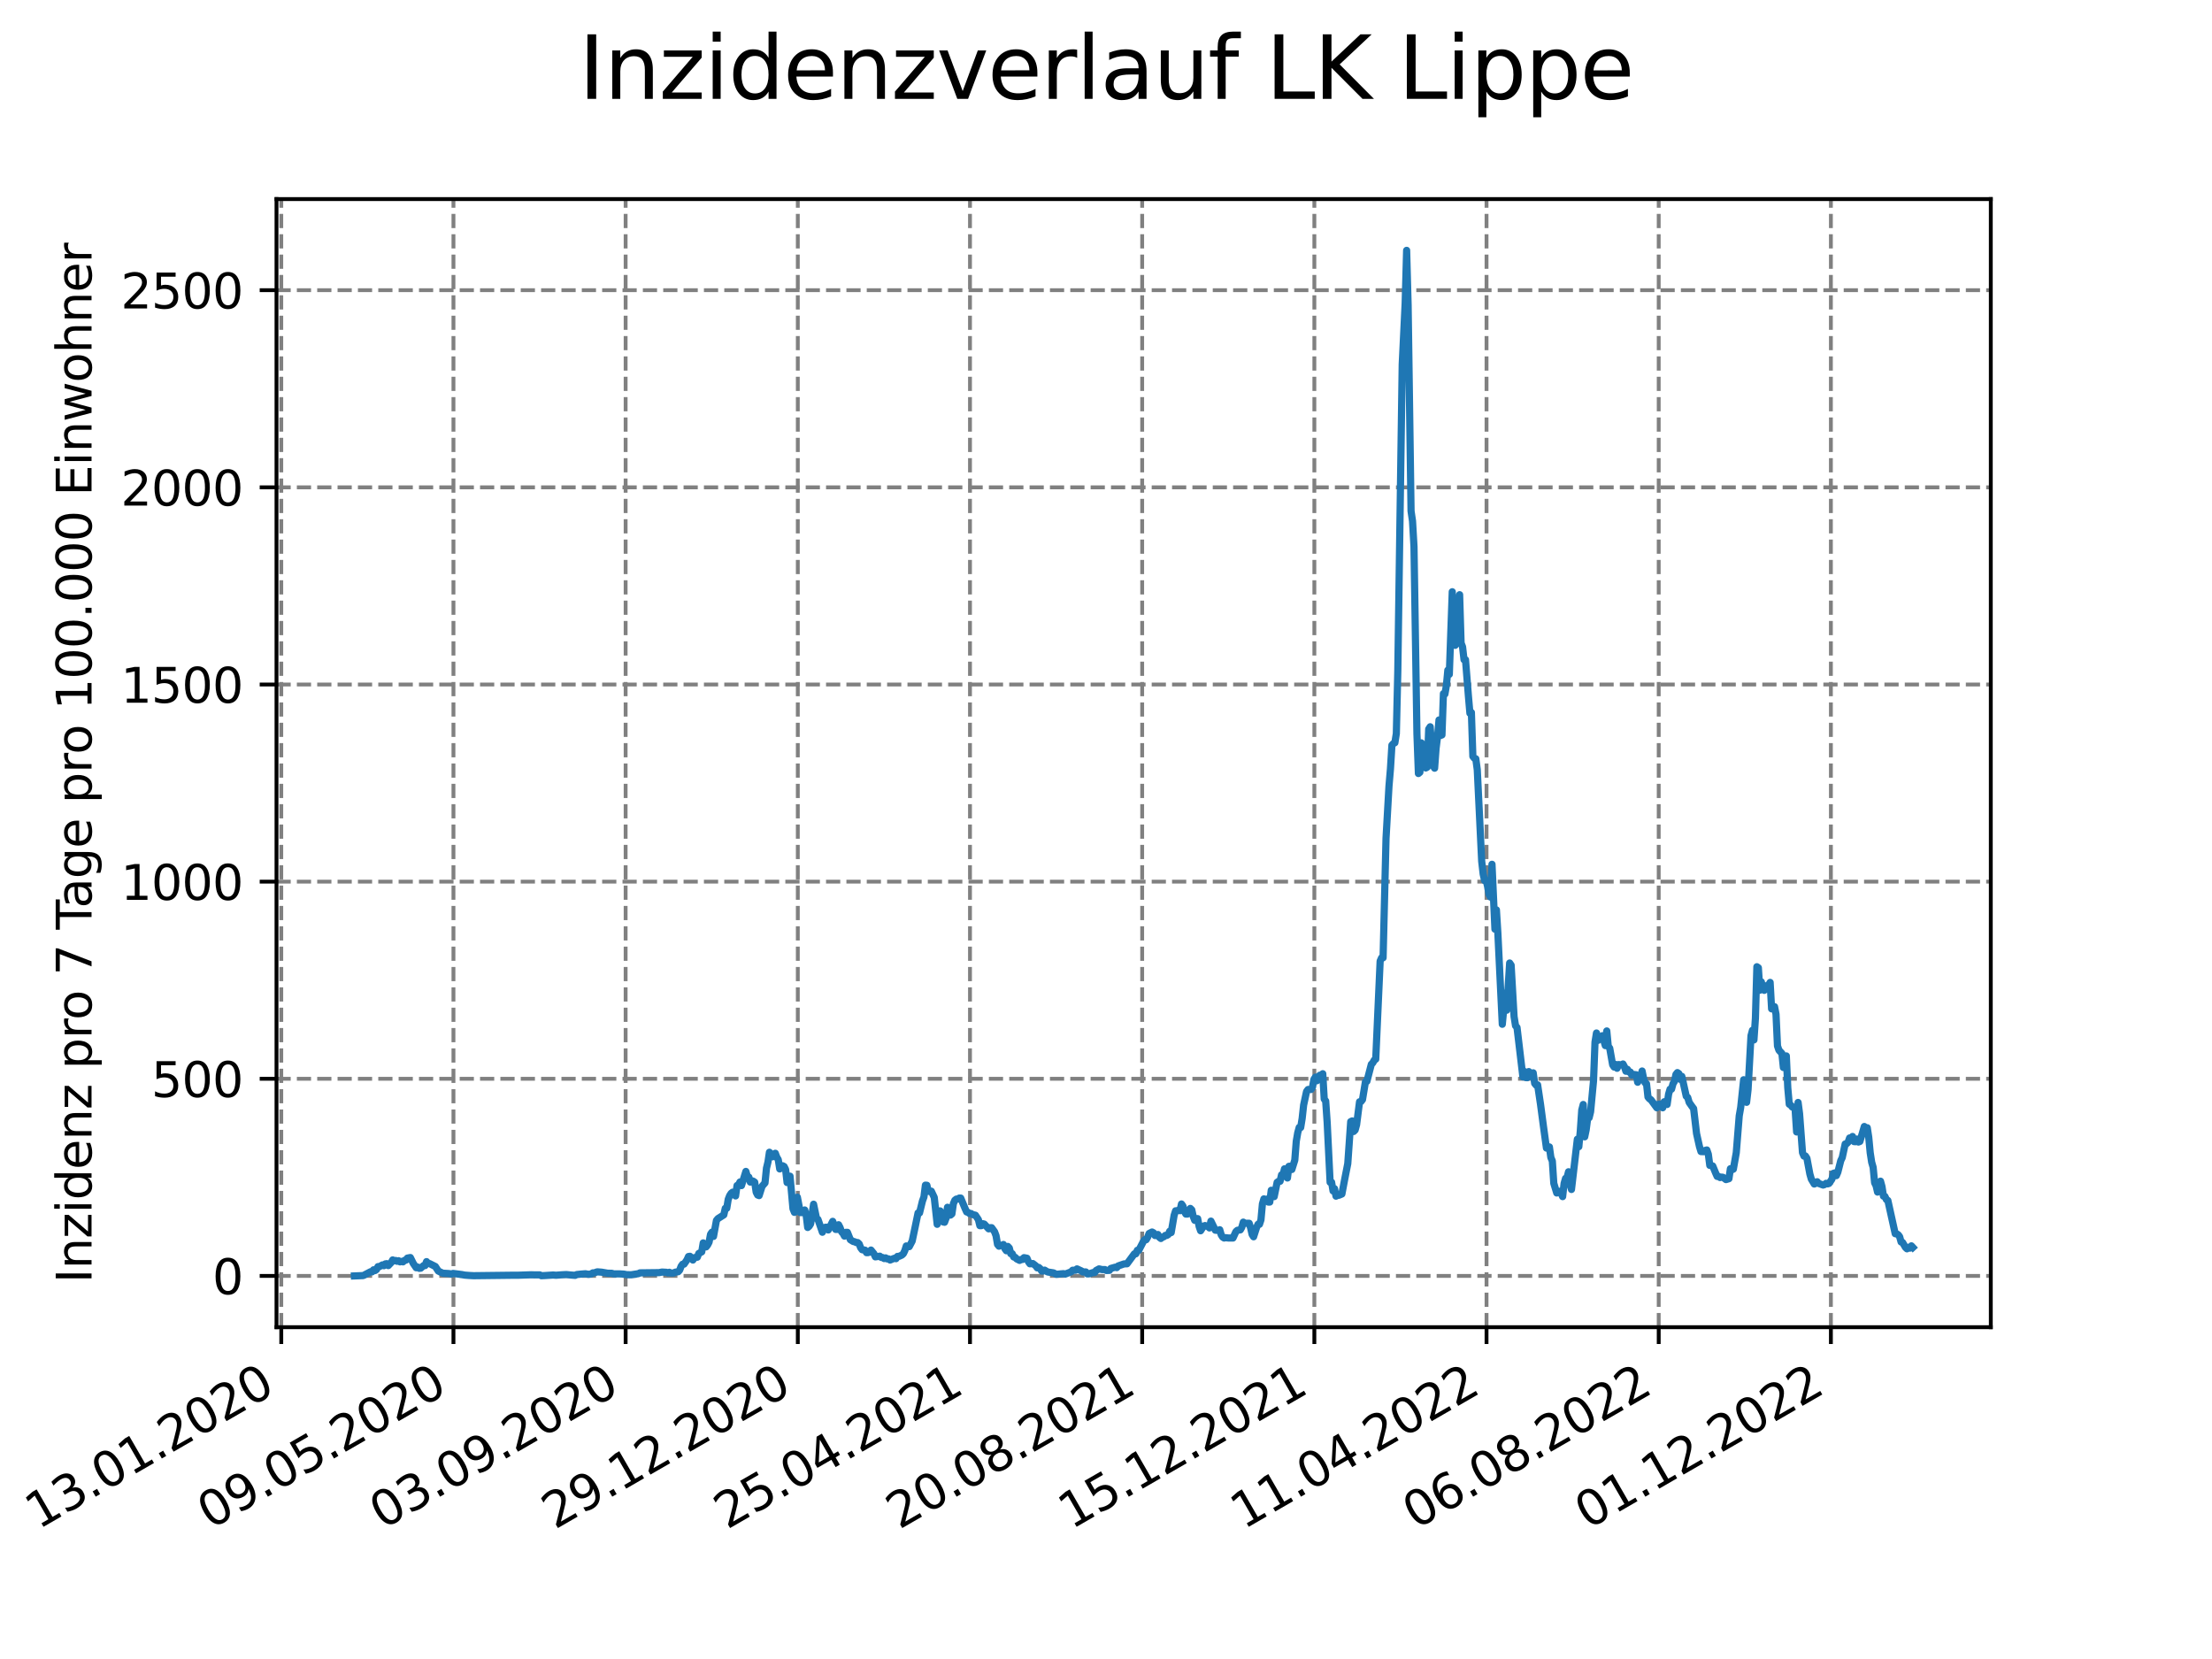 <?xml version="1.0" encoding="utf-8" standalone="no"?>
<!DOCTYPE svg PUBLIC "-//W3C//DTD SVG 1.1//EN"
  "http://www.w3.org/Graphics/SVG/1.1/DTD/svg11.dtd">
<svg xmlns:xlink="http://www.w3.org/1999/xlink" width="460.8pt" height="345.6pt" viewBox="0 0 460.8 345.6" xmlns="http://www.w3.org/2000/svg" version="1.1">
 <defs>
  <style type="text/css">*{stroke-linejoin: round; stroke-linecap: butt}</style>
 </defs>
 <g id="figure_1">
  <g id="patch_1">
   <path d="M 0 345.6 
L 460.8 345.6 
L 460.8 0 
L 0 0 
z
" style="fill: #ffffff"/>
  </g>
  <g id="axes_1">
   <g id="patch_2">
    <path d="M 57.6 276.48 
L 414.72 276.48 
L 414.72 41.472 
L 57.6 41.472 
z
" style="fill: #ffffff"/>
   </g>
   <g id="matplotlib.axis_1">
    <g id="xtick_1">
     <g id="line2d_1">
      <path d="M 58.594 276.48 
L 58.594 41.472 
" clip-path="url(#p1c1eab8ddd)" style="fill: none; stroke-dasharray: 2.96,1.28; stroke-dashoffset: 0; stroke: #808080; stroke-width: 0.8"/>
     </g>
     <g id="line2d_2">
      <defs>
       <path id="m73d71bb27b" d="M 0 0 
L 0 3.5 
" style="stroke: #000000; stroke-width: 0.8"/>
      </defs>
      <g>
       <use xlink:href="#m73d71bb27b" x="58.594" y="276.48" style="stroke: #000000; stroke-width: 0.8"/>
      </g>
     </g>
     <g id="text_1">
      <!-- 13.01.2020 -->
      <g transform="translate(7.969 318.689) rotate(-30) scale(0.1 -0.1)">
       <defs>
        <path id="DejaVuSans-31" d="M 794 531 
L 1825 531 
L 1825 4091 
L 703 3866 
L 703 4441 
L 1819 4666 
L 2450 4666 
L 2450 531 
L 3481 531 
L 3481 0 
L 794 0 
L 794 531 
z
" transform="scale(0.016)"/>
        <path id="DejaVuSans-33" d="M 2597 2516 
Q 3050 2419 3304 2112 
Q 3559 1806 3559 1356 
Q 3559 666 3084 287 
Q 2609 -91 1734 -91 
Q 1441 -91 1130 -33 
Q 819 25 488 141 
L 488 750 
Q 750 597 1062 519 
Q 1375 441 1716 441 
Q 2309 441 2620 675 
Q 2931 909 2931 1356 
Q 2931 1769 2642 2001 
Q 2353 2234 1838 2234 
L 1294 2234 
L 1294 2753 
L 1863 2753 
Q 2328 2753 2575 2939 
Q 2822 3125 2822 3475 
Q 2822 3834 2567 4026 
Q 2313 4219 1838 4219 
Q 1578 4219 1281 4162 
Q 984 4106 628 3988 
L 628 4550 
Q 988 4650 1302 4700 
Q 1616 4750 1894 4750 
Q 2613 4750 3031 4423 
Q 3450 4097 3450 3541 
Q 3450 3153 3228 2886 
Q 3006 2619 2597 2516 
z
" transform="scale(0.016)"/>
        <path id="DejaVuSans-2e" d="M 684 794 
L 1344 794 
L 1344 0 
L 684 0 
L 684 794 
z
" transform="scale(0.016)"/>
        <path id="DejaVuSans-30" d="M 2034 4250 
Q 1547 4250 1301 3770 
Q 1056 3291 1056 2328 
Q 1056 1369 1301 889 
Q 1547 409 2034 409 
Q 2525 409 2770 889 
Q 3016 1369 3016 2328 
Q 3016 3291 2770 3770 
Q 2525 4250 2034 4250 
z
M 2034 4750 
Q 2819 4750 3233 4129 
Q 3647 3509 3647 2328 
Q 3647 1150 3233 529 
Q 2819 -91 2034 -91 
Q 1250 -91 836 529 
Q 422 1150 422 2328 
Q 422 3509 836 4129 
Q 1250 4750 2034 4750 
z
" transform="scale(0.016)"/>
        <path id="DejaVuSans-32" d="M 1228 531 
L 3431 531 
L 3431 0 
L 469 0 
L 469 531 
Q 828 903 1448 1529 
Q 2069 2156 2228 2338 
Q 2531 2678 2651 2914 
Q 2772 3150 2772 3378 
Q 2772 3750 2511 3984 
Q 2250 4219 1831 4219 
Q 1534 4219 1204 4116 
Q 875 4013 500 3803 
L 500 4441 
Q 881 4594 1212 4672 
Q 1544 4750 1819 4750 
Q 2544 4750 2975 4387 
Q 3406 4025 3406 3419 
Q 3406 3131 3298 2873 
Q 3191 2616 2906 2266 
Q 2828 2175 2409 1742 
Q 1991 1309 1228 531 
z
" transform="scale(0.016)"/>
       </defs>
       <use xlink:href="#DejaVuSans-31"/>
       <use xlink:href="#DejaVuSans-33" x="63.623"/>
       <use xlink:href="#DejaVuSans-2e" x="127.246"/>
       <use xlink:href="#DejaVuSans-30" x="159.033"/>
       <use xlink:href="#DejaVuSans-31" x="222.656"/>
       <use xlink:href="#DejaVuSans-2e" x="286.279"/>
       <use xlink:href="#DejaVuSans-32" x="318.066"/>
       <use xlink:href="#DejaVuSans-30" x="381.689"/>
       <use xlink:href="#DejaVuSans-32" x="445.312"/>
       <use xlink:href="#DejaVuSans-30" x="508.936"/>
      </g>
     </g>
    </g>
    <g id="xtick_2">
     <g id="line2d_3">
      <path d="M 94.462 276.48 
L 94.462 41.472 
" clip-path="url(#p1c1eab8ddd)" style="fill: none; stroke-dasharray: 2.96,1.28; stroke-dashoffset: 0; stroke: #808080; stroke-width: 0.8"/>
     </g>
     <g id="line2d_4">
      <g>
       <use xlink:href="#m73d71bb27b" x="94.462" y="276.48" style="stroke: #000000; stroke-width: 0.8"/>
      </g>
     </g>
     <g id="text_2">
      <!-- 09.05.2020 -->
      <g transform="translate(43.837 318.689) rotate(-30) scale(0.1 -0.1)">
       <defs>
        <path id="DejaVuSans-39" d="M 703 97 
L 703 672 
Q 941 559 1184 500 
Q 1428 441 1663 441 
Q 2288 441 2617 861 
Q 2947 1281 2994 2138 
Q 2813 1869 2534 1725 
Q 2256 1581 1919 1581 
Q 1219 1581 811 2004 
Q 403 2428 403 3163 
Q 403 3881 828 4315 
Q 1253 4750 1959 4750 
Q 2769 4750 3195 4129 
Q 3622 3509 3622 2328 
Q 3622 1225 3098 567 
Q 2575 -91 1691 -91 
Q 1453 -91 1209 -44 
Q 966 3 703 97 
z
M 1959 2075 
Q 2384 2075 2632 2365 
Q 2881 2656 2881 3163 
Q 2881 3666 2632 3958 
Q 2384 4250 1959 4250 
Q 1534 4250 1286 3958 
Q 1038 3666 1038 3163 
Q 1038 2656 1286 2365 
Q 1534 2075 1959 2075 
z
" transform="scale(0.016)"/>
        <path id="DejaVuSans-35" d="M 691 4666 
L 3169 4666 
L 3169 4134 
L 1269 4134 
L 1269 2991 
Q 1406 3038 1543 3061 
Q 1681 3084 1819 3084 
Q 2600 3084 3056 2656 
Q 3513 2228 3513 1497 
Q 3513 744 3044 326 
Q 2575 -91 1722 -91 
Q 1428 -91 1123 -41 
Q 819 9 494 109 
L 494 744 
Q 775 591 1075 516 
Q 1375 441 1709 441 
Q 2250 441 2565 725 
Q 2881 1009 2881 1497 
Q 2881 1984 2565 2268 
Q 2250 2553 1709 2553 
Q 1456 2553 1204 2497 
Q 953 2441 691 2322 
L 691 4666 
z
" transform="scale(0.016)"/>
       </defs>
       <use xlink:href="#DejaVuSans-30"/>
       <use xlink:href="#DejaVuSans-39" x="63.623"/>
       <use xlink:href="#DejaVuSans-2e" x="127.246"/>
       <use xlink:href="#DejaVuSans-30" x="159.033"/>
       <use xlink:href="#DejaVuSans-35" x="222.656"/>
       <use xlink:href="#DejaVuSans-2e" x="286.279"/>
       <use xlink:href="#DejaVuSans-32" x="318.066"/>
       <use xlink:href="#DejaVuSans-30" x="381.689"/>
       <use xlink:href="#DejaVuSans-32" x="445.312"/>
       <use xlink:href="#DejaVuSans-30" x="508.936"/>
      </g>
     </g>
    </g>
    <g id="xtick_3">
     <g id="line2d_5">
      <path d="M 130.33 276.48 
L 130.33 41.472 
" clip-path="url(#p1c1eab8ddd)" style="fill: none; stroke-dasharray: 2.96,1.28; stroke-dashoffset: 0; stroke: #808080; stroke-width: 0.8"/>
     </g>
     <g id="line2d_6">
      <g>
       <use xlink:href="#m73d71bb27b" x="130.33" y="276.48" style="stroke: #000000; stroke-width: 0.8"/>
      </g>
     </g>
     <g id="text_3">
      <!-- 03.09.2020 -->
      <g transform="translate(79.705 318.689) rotate(-30) scale(0.1 -0.1)">
       <use xlink:href="#DejaVuSans-30"/>
       <use xlink:href="#DejaVuSans-33" x="63.623"/>
       <use xlink:href="#DejaVuSans-2e" x="127.246"/>
       <use xlink:href="#DejaVuSans-30" x="159.033"/>
       <use xlink:href="#DejaVuSans-39" x="222.656"/>
       <use xlink:href="#DejaVuSans-2e" x="286.279"/>
       <use xlink:href="#DejaVuSans-32" x="318.066"/>
       <use xlink:href="#DejaVuSans-30" x="381.689"/>
       <use xlink:href="#DejaVuSans-32" x="445.312"/>
       <use xlink:href="#DejaVuSans-30" x="508.936"/>
      </g>
     </g>
    </g>
    <g id="xtick_4">
     <g id="line2d_7">
      <path d="M 166.199 276.48 
L 166.199 41.472 
" clip-path="url(#p1c1eab8ddd)" style="fill: none; stroke-dasharray: 2.96,1.28; stroke-dashoffset: 0; stroke: #808080; stroke-width: 0.8"/>
     </g>
     <g id="line2d_8">
      <g>
       <use xlink:href="#m73d71bb27b" x="166.199" y="276.48" style="stroke: #000000; stroke-width: 0.8"/>
      </g>
     </g>
     <g id="text_4">
      <!-- 29.12.2020 -->
      <g transform="translate(115.574 318.689) rotate(-30) scale(0.1 -0.1)">
       <use xlink:href="#DejaVuSans-32"/>
       <use xlink:href="#DejaVuSans-39" x="63.623"/>
       <use xlink:href="#DejaVuSans-2e" x="127.246"/>
       <use xlink:href="#DejaVuSans-31" x="159.033"/>
       <use xlink:href="#DejaVuSans-32" x="222.656"/>
       <use xlink:href="#DejaVuSans-2e" x="286.279"/>
       <use xlink:href="#DejaVuSans-32" x="318.066"/>
       <use xlink:href="#DejaVuSans-30" x="381.689"/>
       <use xlink:href="#DejaVuSans-32" x="445.312"/>
       <use xlink:href="#DejaVuSans-30" x="508.936"/>
      </g>
     </g>
    </g>
    <g id="xtick_5">
     <g id="line2d_9">
      <path d="M 202.067 276.48 
L 202.067 41.472 
" clip-path="url(#p1c1eab8ddd)" style="fill: none; stroke-dasharray: 2.96,1.28; stroke-dashoffset: 0; stroke: #808080; stroke-width: 0.8"/>
     </g>
     <g id="line2d_10">
      <g>
       <use xlink:href="#m73d71bb27b" x="202.067" y="276.48" style="stroke: #000000; stroke-width: 0.8"/>
      </g>
     </g>
     <g id="text_5">
      <!-- 25.04.2021 -->
      <g transform="translate(151.442 318.689) rotate(-30) scale(0.1 -0.1)">
       <defs>
        <path id="DejaVuSans-34" d="M 2419 4116 
L 825 1625 
L 2419 1625 
L 2419 4116 
z
M 2253 4666 
L 3047 4666 
L 3047 1625 
L 3713 1625 
L 3713 1100 
L 3047 1100 
L 3047 0 
L 2419 0 
L 2419 1100 
L 313 1100 
L 313 1709 
L 2253 4666 
z
" transform="scale(0.016)"/>
       </defs>
       <use xlink:href="#DejaVuSans-32"/>
       <use xlink:href="#DejaVuSans-35" x="63.623"/>
       <use xlink:href="#DejaVuSans-2e" x="127.246"/>
       <use xlink:href="#DejaVuSans-30" x="159.033"/>
       <use xlink:href="#DejaVuSans-34" x="222.656"/>
       <use xlink:href="#DejaVuSans-2e" x="286.279"/>
       <use xlink:href="#DejaVuSans-32" x="318.066"/>
       <use xlink:href="#DejaVuSans-30" x="381.689"/>
       <use xlink:href="#DejaVuSans-32" x="445.312"/>
       <use xlink:href="#DejaVuSans-31" x="508.936"/>
      </g>
     </g>
    </g>
    <g id="xtick_6">
     <g id="line2d_11">
      <path d="M 237.936 276.48 
L 237.936 41.472 
" clip-path="url(#p1c1eab8ddd)" style="fill: none; stroke-dasharray: 2.96,1.28; stroke-dashoffset: 0; stroke: #808080; stroke-width: 0.8"/>
     </g>
     <g id="line2d_12">
      <g>
       <use xlink:href="#m73d71bb27b" x="237.936" y="276.48" style="stroke: #000000; stroke-width: 0.8"/>
      </g>
     </g>
     <g id="text_6">
      <!-- 20.08.2021 -->
      <g transform="translate(187.31 318.689) rotate(-30) scale(0.1 -0.1)">
       <defs>
        <path id="DejaVuSans-38" d="M 2034 2216 
Q 1584 2216 1326 1975 
Q 1069 1734 1069 1313 
Q 1069 891 1326 650 
Q 1584 409 2034 409 
Q 2484 409 2743 651 
Q 3003 894 3003 1313 
Q 3003 1734 2745 1975 
Q 2488 2216 2034 2216 
z
M 1403 2484 
Q 997 2584 770 2862 
Q 544 3141 544 3541 
Q 544 4100 942 4425 
Q 1341 4750 2034 4750 
Q 2731 4750 3128 4425 
Q 3525 4100 3525 3541 
Q 3525 3141 3298 2862 
Q 3072 2584 2669 2484 
Q 3125 2378 3379 2068 
Q 3634 1759 3634 1313 
Q 3634 634 3220 271 
Q 2806 -91 2034 -91 
Q 1263 -91 848 271 
Q 434 634 434 1313 
Q 434 1759 690 2068 
Q 947 2378 1403 2484 
z
M 1172 3481 
Q 1172 3119 1398 2916 
Q 1625 2713 2034 2713 
Q 2441 2713 2670 2916 
Q 2900 3119 2900 3481 
Q 2900 3844 2670 4047 
Q 2441 4250 2034 4250 
Q 1625 4250 1398 4047 
Q 1172 3844 1172 3481 
z
" transform="scale(0.016)"/>
       </defs>
       <use xlink:href="#DejaVuSans-32"/>
       <use xlink:href="#DejaVuSans-30" x="63.623"/>
       <use xlink:href="#DejaVuSans-2e" x="127.246"/>
       <use xlink:href="#DejaVuSans-30" x="159.033"/>
       <use xlink:href="#DejaVuSans-38" x="222.656"/>
       <use xlink:href="#DejaVuSans-2e" x="286.279"/>
       <use xlink:href="#DejaVuSans-32" x="318.066"/>
       <use xlink:href="#DejaVuSans-30" x="381.689"/>
       <use xlink:href="#DejaVuSans-32" x="445.312"/>
       <use xlink:href="#DejaVuSans-31" x="508.936"/>
      </g>
     </g>
    </g>
    <g id="xtick_7">
     <g id="line2d_13">
      <path d="M 273.804 276.48 
L 273.804 41.472 
" clip-path="url(#p1c1eab8ddd)" style="fill: none; stroke-dasharray: 2.96,1.28; stroke-dashoffset: 0; stroke: #808080; stroke-width: 0.8"/>
     </g>
     <g id="line2d_14">
      <g>
       <use xlink:href="#m73d71bb27b" x="273.804" y="276.48" style="stroke: #000000; stroke-width: 0.8"/>
      </g>
     </g>
     <g id="text_7">
      <!-- 15.12.2021 -->
      <g transform="translate(223.179 318.689) rotate(-30) scale(0.1 -0.1)">
       <use xlink:href="#DejaVuSans-31"/>
       <use xlink:href="#DejaVuSans-35" x="63.623"/>
       <use xlink:href="#DejaVuSans-2e" x="127.246"/>
       <use xlink:href="#DejaVuSans-31" x="159.033"/>
       <use xlink:href="#DejaVuSans-32" x="222.656"/>
       <use xlink:href="#DejaVuSans-2e" x="286.279"/>
       <use xlink:href="#DejaVuSans-32" x="318.066"/>
       <use xlink:href="#DejaVuSans-30" x="381.689"/>
       <use xlink:href="#DejaVuSans-32" x="445.312"/>
       <use xlink:href="#DejaVuSans-31" x="508.936"/>
      </g>
     </g>
    </g>
    <g id="xtick_8">
     <g id="line2d_15">
      <path d="M 309.672 276.48 
L 309.672 41.472 
" clip-path="url(#p1c1eab8ddd)" style="fill: none; stroke-dasharray: 2.96,1.28; stroke-dashoffset: 0; stroke: #808080; stroke-width: 0.8"/>
     </g>
     <g id="line2d_16">
      <g>
       <use xlink:href="#m73d71bb27b" x="309.672" y="276.48" style="stroke: #000000; stroke-width: 0.8"/>
      </g>
     </g>
     <g id="text_8">
      <!-- 11.04.2022 -->
      <g transform="translate(259.047 318.689) rotate(-30) scale(0.1 -0.1)">
       <use xlink:href="#DejaVuSans-31"/>
       <use xlink:href="#DejaVuSans-31" x="63.623"/>
       <use xlink:href="#DejaVuSans-2e" x="127.246"/>
       <use xlink:href="#DejaVuSans-30" x="159.033"/>
       <use xlink:href="#DejaVuSans-34" x="222.656"/>
       <use xlink:href="#DejaVuSans-2e" x="286.279"/>
       <use xlink:href="#DejaVuSans-32" x="318.066"/>
       <use xlink:href="#DejaVuSans-30" x="381.689"/>
       <use xlink:href="#DejaVuSans-32" x="445.312"/>
       <use xlink:href="#DejaVuSans-32" x="508.936"/>
      </g>
     </g>
    </g>
    <g id="xtick_9">
     <g id="line2d_17">
      <path d="M 345.541 276.48 
L 345.541 41.472 
" clip-path="url(#p1c1eab8ddd)" style="fill: none; stroke-dasharray: 2.96,1.28; stroke-dashoffset: 0; stroke: #808080; stroke-width: 0.8"/>
     </g>
     <g id="line2d_18">
      <g>
       <use xlink:href="#m73d71bb27b" x="345.541" y="276.48" style="stroke: #000000; stroke-width: 0.8"/>
      </g>
     </g>
     <g id="text_9">
      <!-- 06.08.2022 -->
      <g transform="translate(294.915 318.689) rotate(-30) scale(0.1 -0.1)">
       <defs>
        <path id="DejaVuSans-36" d="M 2113 2584 
Q 1688 2584 1439 2293 
Q 1191 2003 1191 1497 
Q 1191 994 1439 701 
Q 1688 409 2113 409 
Q 2538 409 2786 701 
Q 3034 994 3034 1497 
Q 3034 2003 2786 2293 
Q 2538 2584 2113 2584 
z
M 3366 4563 
L 3366 3988 
Q 3128 4100 2886 4159 
Q 2644 4219 2406 4219 
Q 1781 4219 1451 3797 
Q 1122 3375 1075 2522 
Q 1259 2794 1537 2939 
Q 1816 3084 2150 3084 
Q 2853 3084 3261 2657 
Q 3669 2231 3669 1497 
Q 3669 778 3244 343 
Q 2819 -91 2113 -91 
Q 1303 -91 875 529 
Q 447 1150 447 2328 
Q 447 3434 972 4092 
Q 1497 4750 2381 4750 
Q 2619 4750 2861 4703 
Q 3103 4656 3366 4563 
z
" transform="scale(0.016)"/>
       </defs>
       <use xlink:href="#DejaVuSans-30"/>
       <use xlink:href="#DejaVuSans-36" x="63.623"/>
       <use xlink:href="#DejaVuSans-2e" x="127.246"/>
       <use xlink:href="#DejaVuSans-30" x="159.033"/>
       <use xlink:href="#DejaVuSans-38" x="222.656"/>
       <use xlink:href="#DejaVuSans-2e" x="286.279"/>
       <use xlink:href="#DejaVuSans-32" x="318.066"/>
       <use xlink:href="#DejaVuSans-30" x="381.689"/>
       <use xlink:href="#DejaVuSans-32" x="445.312"/>
       <use xlink:href="#DejaVuSans-32" x="508.936"/>
      </g>
     </g>
    </g>
    <g id="xtick_10">
     <g id="line2d_19">
      <path d="M 381.409 276.48 
L 381.409 41.472 
" clip-path="url(#p1c1eab8ddd)" style="fill: none; stroke-dasharray: 2.96,1.28; stroke-dashoffset: 0; stroke: #808080; stroke-width: 0.8"/>
     </g>
     <g id="line2d_20">
      <g>
       <use xlink:href="#m73d71bb27b" x="381.409" y="276.48" style="stroke: #000000; stroke-width: 0.8"/>
      </g>
     </g>
     <g id="text_10">
      <!-- 01.12.2022 -->
      <g transform="translate(330.784 318.689) rotate(-30) scale(0.1 -0.1)">
       <use xlink:href="#DejaVuSans-30"/>
       <use xlink:href="#DejaVuSans-31" x="63.623"/>
       <use xlink:href="#DejaVuSans-2e" x="127.246"/>
       <use xlink:href="#DejaVuSans-31" x="159.033"/>
       <use xlink:href="#DejaVuSans-32" x="222.656"/>
       <use xlink:href="#DejaVuSans-2e" x="286.279"/>
       <use xlink:href="#DejaVuSans-32" x="318.066"/>
       <use xlink:href="#DejaVuSans-30" x="381.689"/>
       <use xlink:href="#DejaVuSans-32" x="445.312"/>
       <use xlink:href="#DejaVuSans-32" x="508.936"/>
      </g>
     </g>
    </g>
   </g>
   <g id="matplotlib.axis_2">
    <g id="ytick_1">
     <g id="line2d_21">
      <path d="M 57.6 265.798 
L 414.72 265.798 
" clip-path="url(#p1c1eab8ddd)" style="fill: none; stroke-dasharray: 2.96,1.28; stroke-dashoffset: 0; stroke: #808080; stroke-width: 0.8"/>
     </g>
     <g id="line2d_22">
      <defs>
       <path id="m83c19fc7cb" d="M 0 0 
L -3.5 0 
" style="stroke: #000000; stroke-width: 0.8"/>
      </defs>
      <g>
       <use xlink:href="#m83c19fc7cb" x="57.6" y="265.798" style="stroke: #000000; stroke-width: 0.8"/>
      </g>
     </g>
     <g id="text_11">
      <!-- 0 -->
      <g transform="translate(44.237 269.597) scale(0.1 -0.1)">
       <use xlink:href="#DejaVuSans-30"/>
      </g>
     </g>
    </g>
    <g id="ytick_2">
     <g id="line2d_23">
      <path d="M 57.6 224.729 
L 414.72 224.729 
" clip-path="url(#p1c1eab8ddd)" style="fill: none; stroke-dasharray: 2.96,1.28; stroke-dashoffset: 0; stroke: #808080; stroke-width: 0.8"/>
     </g>
     <g id="line2d_24">
      <g>
       <use xlink:href="#m83c19fc7cb" x="57.6" y="224.729" style="stroke: #000000; stroke-width: 0.8"/>
      </g>
     </g>
     <g id="text_12">
      <!-- 500 -->
      <g transform="translate(31.512 228.528) scale(0.1 -0.1)">
       <use xlink:href="#DejaVuSans-35"/>
       <use xlink:href="#DejaVuSans-30" x="63.623"/>
       <use xlink:href="#DejaVuSans-30" x="127.246"/>
      </g>
     </g>
    </g>
    <g id="ytick_3">
     <g id="line2d_25">
      <path d="M 57.6 183.66 
L 414.72 183.66 
" clip-path="url(#p1c1eab8ddd)" style="fill: none; stroke-dasharray: 2.96,1.28; stroke-dashoffset: 0; stroke: #808080; stroke-width: 0.8"/>
     </g>
     <g id="line2d_26">
      <g>
       <use xlink:href="#m83c19fc7cb" x="57.6" y="183.66" style="stroke: #000000; stroke-width: 0.8"/>
      </g>
     </g>
     <g id="text_13">
      <!-- 1000 -->
      <g transform="translate(25.15 187.459) scale(0.1 -0.1)">
       <use xlink:href="#DejaVuSans-31"/>
       <use xlink:href="#DejaVuSans-30" x="63.623"/>
       <use xlink:href="#DejaVuSans-30" x="127.246"/>
       <use xlink:href="#DejaVuSans-30" x="190.869"/>
      </g>
     </g>
    </g>
    <g id="ytick_4">
     <g id="line2d_27">
      <path d="M 57.6 142.591 
L 414.72 142.591 
" clip-path="url(#p1c1eab8ddd)" style="fill: none; stroke-dasharray: 2.96,1.28; stroke-dashoffset: 0; stroke: #808080; stroke-width: 0.8"/>
     </g>
     <g id="line2d_28">
      <g>
       <use xlink:href="#m83c19fc7cb" x="57.6" y="142.591" style="stroke: #000000; stroke-width: 0.8"/>
      </g>
     </g>
     <g id="text_14">
      <!-- 1500 -->
      <g transform="translate(25.15 146.391) scale(0.1 -0.1)">
       <use xlink:href="#DejaVuSans-31"/>
       <use xlink:href="#DejaVuSans-35" x="63.623"/>
       <use xlink:href="#DejaVuSans-30" x="127.246"/>
       <use xlink:href="#DejaVuSans-30" x="190.869"/>
      </g>
     </g>
    </g>
    <g id="ytick_5">
     <g id="line2d_29">
      <path d="M 57.6 101.523 
L 414.72 101.523 
" clip-path="url(#p1c1eab8ddd)" style="fill: none; stroke-dasharray: 2.96,1.28; stroke-dashoffset: 0; stroke: #808080; stroke-width: 0.8"/>
     </g>
     <g id="line2d_30">
      <g>
       <use xlink:href="#m83c19fc7cb" x="57.6" y="101.523" style="stroke: #000000; stroke-width: 0.8"/>
      </g>
     </g>
     <g id="text_15">
      <!-- 2000 -->
      <g transform="translate(25.15 105.322) scale(0.1 -0.1)">
       <use xlink:href="#DejaVuSans-32"/>
       <use xlink:href="#DejaVuSans-30" x="63.623"/>
       <use xlink:href="#DejaVuSans-30" x="127.246"/>
       <use xlink:href="#DejaVuSans-30" x="190.869"/>
      </g>
     </g>
    </g>
    <g id="ytick_6">
     <g id="line2d_31">
      <path d="M 57.6 60.454 
L 414.72 60.454 
" clip-path="url(#p1c1eab8ddd)" style="fill: none; stroke-dasharray: 2.96,1.28; stroke-dashoffset: 0; stroke: #808080; stroke-width: 0.8"/>
     </g>
     <g id="line2d_32">
      <g>
       <use xlink:href="#m83c19fc7cb" x="57.6" y="60.454" style="stroke: #000000; stroke-width: 0.8"/>
      </g>
     </g>
     <g id="text_16">
      <!-- 2500 -->
      <g transform="translate(25.15 64.253) scale(0.1 -0.1)">
       <use xlink:href="#DejaVuSans-32"/>
       <use xlink:href="#DejaVuSans-35" x="63.623"/>
       <use xlink:href="#DejaVuSans-30" x="127.246"/>
       <use xlink:href="#DejaVuSans-30" x="190.869"/>
      </g>
     </g>
    </g>
    <g id="text_17">
     <!-- Inzidenz pro 7 Tage pro 100.000 Einwohner -->
     <g transform="translate(19.07 267.301) rotate(-90) scale(0.1 -0.1)">
      <defs>
       <path id="DejaVuSans-49" d="M 628 4666 
L 1259 4666 
L 1259 0 
L 628 0 
L 628 4666 
z
" transform="scale(0.016)"/>
       <path id="DejaVuSans-6e" d="M 3513 2113 
L 3513 0 
L 2938 0 
L 2938 2094 
Q 2938 2591 2744 2837 
Q 2550 3084 2163 3084 
Q 1697 3084 1428 2787 
Q 1159 2491 1159 1978 
L 1159 0 
L 581 0 
L 581 3500 
L 1159 3500 
L 1159 2956 
Q 1366 3272 1645 3428 
Q 1925 3584 2291 3584 
Q 2894 3584 3203 3211 
Q 3513 2838 3513 2113 
z
" transform="scale(0.016)"/>
       <path id="DejaVuSans-7a" d="M 353 3500 
L 3084 3500 
L 3084 2975 
L 922 459 
L 3084 459 
L 3084 0 
L 275 0 
L 275 525 
L 2438 3041 
L 353 3041 
L 353 3500 
z
" transform="scale(0.016)"/>
       <path id="DejaVuSans-69" d="M 603 3500 
L 1178 3500 
L 1178 0 
L 603 0 
L 603 3500 
z
M 603 4863 
L 1178 4863 
L 1178 4134 
L 603 4134 
L 603 4863 
z
" transform="scale(0.016)"/>
       <path id="DejaVuSans-64" d="M 2906 2969 
L 2906 4863 
L 3481 4863 
L 3481 0 
L 2906 0 
L 2906 525 
Q 2725 213 2448 61 
Q 2172 -91 1784 -91 
Q 1150 -91 751 415 
Q 353 922 353 1747 
Q 353 2572 751 3078 
Q 1150 3584 1784 3584 
Q 2172 3584 2448 3432 
Q 2725 3281 2906 2969 
z
M 947 1747 
Q 947 1113 1208 752 
Q 1469 391 1925 391 
Q 2381 391 2643 752 
Q 2906 1113 2906 1747 
Q 2906 2381 2643 2742 
Q 2381 3103 1925 3103 
Q 1469 3103 1208 2742 
Q 947 2381 947 1747 
z
" transform="scale(0.016)"/>
       <path id="DejaVuSans-65" d="M 3597 1894 
L 3597 1613 
L 953 1613 
Q 991 1019 1311 708 
Q 1631 397 2203 397 
Q 2534 397 2845 478 
Q 3156 559 3463 722 
L 3463 178 
Q 3153 47 2828 -22 
Q 2503 -91 2169 -91 
Q 1331 -91 842 396 
Q 353 884 353 1716 
Q 353 2575 817 3079 
Q 1281 3584 2069 3584 
Q 2775 3584 3186 3129 
Q 3597 2675 3597 1894 
z
M 3022 2063 
Q 3016 2534 2758 2815 
Q 2500 3097 2075 3097 
Q 1594 3097 1305 2825 
Q 1016 2553 972 2059 
L 3022 2063 
z
" transform="scale(0.016)"/>
       <path id="DejaVuSans-20" transform="scale(0.016)"/>
       <path id="DejaVuSans-70" d="M 1159 525 
L 1159 -1331 
L 581 -1331 
L 581 3500 
L 1159 3500 
L 1159 2969 
Q 1341 3281 1617 3432 
Q 1894 3584 2278 3584 
Q 2916 3584 3314 3078 
Q 3713 2572 3713 1747 
Q 3713 922 3314 415 
Q 2916 -91 2278 -91 
Q 1894 -91 1617 61 
Q 1341 213 1159 525 
z
M 3116 1747 
Q 3116 2381 2855 2742 
Q 2594 3103 2138 3103 
Q 1681 3103 1420 2742 
Q 1159 2381 1159 1747 
Q 1159 1113 1420 752 
Q 1681 391 2138 391 
Q 2594 391 2855 752 
Q 3116 1113 3116 1747 
z
" transform="scale(0.016)"/>
       <path id="DejaVuSans-72" d="M 2631 2963 
Q 2534 3019 2420 3045 
Q 2306 3072 2169 3072 
Q 1681 3072 1420 2755 
Q 1159 2438 1159 1844 
L 1159 0 
L 581 0 
L 581 3500 
L 1159 3500 
L 1159 2956 
Q 1341 3275 1631 3429 
Q 1922 3584 2338 3584 
Q 2397 3584 2469 3576 
Q 2541 3569 2628 3553 
L 2631 2963 
z
" transform="scale(0.016)"/>
       <path id="DejaVuSans-6f" d="M 1959 3097 
Q 1497 3097 1228 2736 
Q 959 2375 959 1747 
Q 959 1119 1226 758 
Q 1494 397 1959 397 
Q 2419 397 2687 759 
Q 2956 1122 2956 1747 
Q 2956 2369 2687 2733 
Q 2419 3097 1959 3097 
z
M 1959 3584 
Q 2709 3584 3137 3096 
Q 3566 2609 3566 1747 
Q 3566 888 3137 398 
Q 2709 -91 1959 -91 
Q 1206 -91 779 398 
Q 353 888 353 1747 
Q 353 2609 779 3096 
Q 1206 3584 1959 3584 
z
" transform="scale(0.016)"/>
       <path id="DejaVuSans-37" d="M 525 4666 
L 3525 4666 
L 3525 4397 
L 1831 0 
L 1172 0 
L 2766 4134 
L 525 4134 
L 525 4666 
z
" transform="scale(0.016)"/>
       <path id="DejaVuSans-54" d="M -19 4666 
L 3928 4666 
L 3928 4134 
L 2272 4134 
L 2272 0 
L 1638 0 
L 1638 4134 
L -19 4134 
L -19 4666 
z
" transform="scale(0.016)"/>
       <path id="DejaVuSans-61" d="M 2194 1759 
Q 1497 1759 1228 1600 
Q 959 1441 959 1056 
Q 959 750 1161 570 
Q 1363 391 1709 391 
Q 2188 391 2477 730 
Q 2766 1069 2766 1631 
L 2766 1759 
L 2194 1759 
z
M 3341 1997 
L 3341 0 
L 2766 0 
L 2766 531 
Q 2569 213 2275 61 
Q 1981 -91 1556 -91 
Q 1019 -91 701 211 
Q 384 513 384 1019 
Q 384 1609 779 1909 
Q 1175 2209 1959 2209 
L 2766 2209 
L 2766 2266 
Q 2766 2663 2505 2880 
Q 2244 3097 1772 3097 
Q 1472 3097 1187 3025 
Q 903 2953 641 2809 
L 641 3341 
Q 956 3463 1253 3523 
Q 1550 3584 1831 3584 
Q 2591 3584 2966 3190 
Q 3341 2797 3341 1997 
z
" transform="scale(0.016)"/>
       <path id="DejaVuSans-67" d="M 2906 1791 
Q 2906 2416 2648 2759 
Q 2391 3103 1925 3103 
Q 1463 3103 1205 2759 
Q 947 2416 947 1791 
Q 947 1169 1205 825 
Q 1463 481 1925 481 
Q 2391 481 2648 825 
Q 2906 1169 2906 1791 
z
M 3481 434 
Q 3481 -459 3084 -895 
Q 2688 -1331 1869 -1331 
Q 1566 -1331 1297 -1286 
Q 1028 -1241 775 -1147 
L 775 -588 
Q 1028 -725 1275 -790 
Q 1522 -856 1778 -856 
Q 2344 -856 2625 -561 
Q 2906 -266 2906 331 
L 2906 616 
Q 2728 306 2450 153 
Q 2172 0 1784 0 
Q 1141 0 747 490 
Q 353 981 353 1791 
Q 353 2603 747 3093 
Q 1141 3584 1784 3584 
Q 2172 3584 2450 3431 
Q 2728 3278 2906 2969 
L 2906 3500 
L 3481 3500 
L 3481 434 
z
" transform="scale(0.016)"/>
       <path id="DejaVuSans-45" d="M 628 4666 
L 3578 4666 
L 3578 4134 
L 1259 4134 
L 1259 2753 
L 3481 2753 
L 3481 2222 
L 1259 2222 
L 1259 531 
L 3634 531 
L 3634 0 
L 628 0 
L 628 4666 
z
" transform="scale(0.016)"/>
       <path id="DejaVuSans-77" d="M 269 3500 
L 844 3500 
L 1563 769 
L 2278 3500 
L 2956 3500 
L 3675 769 
L 4391 3500 
L 4966 3500 
L 4050 0 
L 3372 0 
L 2619 2869 
L 1863 0 
L 1184 0 
L 269 3500 
z
" transform="scale(0.016)"/>
       <path id="DejaVuSans-68" d="M 3513 2113 
L 3513 0 
L 2938 0 
L 2938 2094 
Q 2938 2591 2744 2837 
Q 2550 3084 2163 3084 
Q 1697 3084 1428 2787 
Q 1159 2491 1159 1978 
L 1159 0 
L 581 0 
L 581 4863 
L 1159 4863 
L 1159 2956 
Q 1366 3272 1645 3428 
Q 1925 3584 2291 3584 
Q 2894 3584 3203 3211 
Q 3513 2838 3513 2113 
z
" transform="scale(0.016)"/>
      </defs>
      <use xlink:href="#DejaVuSans-49"/>
      <use xlink:href="#DejaVuSans-6e" x="29.492"/>
      <use xlink:href="#DejaVuSans-7a" x="92.871"/>
      <use xlink:href="#DejaVuSans-69" x="145.361"/>
      <use xlink:href="#DejaVuSans-64" x="173.145"/>
      <use xlink:href="#DejaVuSans-65" x="236.621"/>
      <use xlink:href="#DejaVuSans-6e" x="298.145"/>
      <use xlink:href="#DejaVuSans-7a" x="361.523"/>
      <use xlink:href="#DejaVuSans-20" x="414.014"/>
      <use xlink:href="#DejaVuSans-70" x="445.801"/>
      <use xlink:href="#DejaVuSans-72" x="509.277"/>
      <use xlink:href="#DejaVuSans-6f" x="548.141"/>
      <use xlink:href="#DejaVuSans-20" x="609.322"/>
      <use xlink:href="#DejaVuSans-37" x="641.109"/>
      <use xlink:href="#DejaVuSans-20" x="704.732"/>
      <use xlink:href="#DejaVuSans-54" x="736.52"/>
      <use xlink:href="#DejaVuSans-61" x="781.104"/>
      <use xlink:href="#DejaVuSans-67" x="842.383"/>
      <use xlink:href="#DejaVuSans-65" x="905.859"/>
      <use xlink:href="#DejaVuSans-20" x="967.383"/>
      <use xlink:href="#DejaVuSans-70" x="999.17"/>
      <use xlink:href="#DejaVuSans-72" x="1062.646"/>
      <use xlink:href="#DejaVuSans-6f" x="1101.51"/>
      <use xlink:href="#DejaVuSans-20" x="1162.691"/>
      <use xlink:href="#DejaVuSans-31" x="1194.479"/>
      <use xlink:href="#DejaVuSans-30" x="1258.102"/>
      <use xlink:href="#DejaVuSans-30" x="1321.725"/>
      <use xlink:href="#DejaVuSans-2e" x="1385.348"/>
      <use xlink:href="#DejaVuSans-30" x="1417.135"/>
      <use xlink:href="#DejaVuSans-30" x="1480.758"/>
      <use xlink:href="#DejaVuSans-30" x="1544.381"/>
      <use xlink:href="#DejaVuSans-20" x="1608.004"/>
      <use xlink:href="#DejaVuSans-45" x="1639.791"/>
      <use xlink:href="#DejaVuSans-69" x="1702.975"/>
      <use xlink:href="#DejaVuSans-6e" x="1730.758"/>
      <use xlink:href="#DejaVuSans-77" x="1794.137"/>
      <use xlink:href="#DejaVuSans-6f" x="1875.924"/>
      <use xlink:href="#DejaVuSans-68" x="1937.105"/>
      <use xlink:href="#DejaVuSans-6e" x="2000.484"/>
      <use xlink:href="#DejaVuSans-65" x="2063.863"/>
      <use xlink:href="#DejaVuSans-72" x="2125.387"/>
     </g>
    </g>
   </g>
   <g id="line2d_33">
    <path d="M 73.833 265.798 
L 75.672 265.727 
L 77.205 264.923 
L 77.512 264.947 
L 77.818 264.521 
L 78.125 264.687 
L 78.431 264.474 
L 78.738 263.86 
L 79.044 263.86 
L 79.658 263.505 
L 79.964 263.671 
L 80.271 263.292 
L 80.577 263.245 
L 80.884 263.647 
L 81.497 263.009 
L 81.803 262.465 
L 82.11 262.654 
L 82.417 262.583 
L 82.723 262.749 
L 83.03 262.631 
L 83.336 262.867 
L 83.643 262.772 
L 83.949 262.867 
L 84.256 262.56 
L 84.563 262.512 
L 84.869 262.087 
L 85.482 261.969 
L 86.095 263.198 
L 86.709 264.096 
L 87.015 263.954 
L 87.322 264.214 
L 87.628 264.191 
L 88.241 263.647 
L 88.548 263.647 
L 88.855 262.82 
L 89.161 263.174 
L 89.468 263.222 
L 90.694 263.836 
L 91.307 264.781 
L 92.227 265.231 
L 93.453 265.301 
L 94.066 265.396 
L 94.373 265.278 
L 96.212 265.514 
L 96.825 265.632 
L 97.745 265.703 
L 98.665 265.751 
L 106.635 265.656 
L 107.862 265.656 
L 110.621 265.561 
L 111.54 265.585 
L 112.46 265.585 
L 112.767 265.751 
L 113.38 265.727 
L 115.219 265.609 
L 115.832 265.656 
L 117.059 265.561 
L 117.978 265.514 
L 118.898 265.609 
L 119.818 265.68 
L 120.124 265.514 
L 121.044 265.42 
L 121.964 265.349 
L 122.577 265.467 
L 123.19 265.372 
L 123.497 265.16 
L 123.803 265.16 
L 124.416 264.947 
L 125.336 265.018 
L 126.562 265.231 
L 127.482 265.254 
L 127.789 265.372 
L 129.015 265.372 
L 129.935 265.42 
L 130.548 265.538 
L 131.467 265.561 
L 133 265.325 
L 133.307 265.16 
L 137.292 265.112 
L 137.905 264.994 
L 138.825 265.041 
L 139.132 265.16 
L 139.438 265.041 
L 139.745 265.207 
L 140.358 265.183 
L 140.664 265.018 
L 141.277 264.923 
L 141.584 264.592 
L 141.891 263.789 
L 142.197 263.363 
L 142.504 263.34 
L 143.117 262.442 
L 143.423 261.756 
L 143.73 261.709 
L 144.343 262.489 
L 144.65 261.992 
L 145.263 261.898 
L 145.569 261.118 
L 146.183 260.787 
L 146.489 258.92 
L 146.796 259.463 
L 147.102 259.747 
L 147.409 259.345 
L 147.715 258.754 
L 148.022 257.1 
L 148.329 256.674 
L 148.635 257.573 
L 149.248 254.24 
L 149.555 253.862 
L 150.781 253.082 
L 151.088 251.711 
L 151.394 251.711 
L 151.701 249.844 
L 152.007 249.064 
L 152.314 248.591 
L 152.62 248.355 
L 153.234 249.135 
L 153.54 246.96 
L 153.847 246.818 
L 154.153 246.227 
L 154.46 246.984 
L 155.38 244.029 
L 155.686 245.069 
L 155.993 245.211 
L 156.299 246.251 
L 156.606 245.967 
L 156.912 246.062 
L 157.219 246.275 
L 157.526 248.355 
L 157.832 248.946 
L 158.139 249.064 
L 158.752 247.126 
L 159.365 246.416 
L 159.672 243.344 
L 159.978 242.091 
L 160.285 240.035 
L 160.591 240.342 
L 160.898 240.98 
L 161.204 240.768 
L 161.511 240.248 
L 161.817 241.075 
L 162.124 241.571 
L 162.431 243.509 
L 162.737 243.297 
L 163.044 242.847 
L 163.35 243.013 
L 163.657 243.627 
L 163.963 246.346 
L 164.27 245.329 
L 164.577 245.022 
L 165.19 251.805 
L 165.496 252.562 
L 165.803 251.475 
L 166.109 249.395 
L 166.723 252.609 
L 167.336 252.609 
L 167.642 252.065 
L 167.949 253.2 
L 168.255 255.705 
L 168.562 255.445 
L 168.869 254.949 
L 169.482 250.86 
L 170.095 253.814 
L 170.401 254.027 
L 171.321 256.698 
L 171.628 255.8 
L 171.934 255.658 
L 172.241 255.658 
L 172.547 256.225 
L 173.467 254.429 
L 174.08 256.107 
L 174.387 256.107 
L 174.693 255.138 
L 175 255.729 
L 175.306 256.604 
L 175.613 256.934 
L 175.92 257.502 
L 176.226 256.722 
L 176.533 256.722 
L 177.146 258.258 
L 177.759 258.636 
L 178.066 258.683 
L 178.372 258.849 
L 178.679 258.849 
L 178.985 259.133 
L 179.292 259.936 
L 179.598 260.338 
L 180.212 260.433 
L 180.518 260.952 
L 180.825 260.952 
L 181.131 260.834 
L 181.438 260.409 
L 182.051 261.165 
L 182.357 261.827 
L 183.277 261.685 
L 183.584 261.945 
L 183.89 261.969 
L 184.197 262.182 
L 184.503 262.04 
L 184.81 262.252 
L 185.117 262.252 
L 185.423 262.489 
L 186.036 262.229 
L 186.343 262.111 
L 186.649 262.205 
L 186.956 261.732 
L 187.263 261.732 
L 187.876 261.449 
L 188.182 261.165 
L 188.489 260.527 
L 188.795 259.558 
L 189.102 259.7 
L 189.409 259.7 
L 190.022 258.542 
L 190.635 255.634 
L 191.248 252.68 
L 191.554 252.68 
L 192.168 250.175 
L 192.474 249.347 
L 192.781 246.889 
L 193.087 246.913 
L 193.394 248.189 
L 194.007 248.142 
L 194.62 249.442 
L 195.233 255.044 
L 195.54 252.255 
L 195.846 252.255 
L 196.46 254.547 
L 196.766 254.618 
L 197.073 253.791 
L 197.379 251.498 
L 197.686 253.129 
L 197.992 253.129 
L 198.299 252.869 
L 198.606 250.742 
L 198.912 250.033 
L 199.219 249.796 
L 199.525 249.773 
L 199.832 249.584 
L 200.138 249.584 
L 201.058 251.782 
L 201.365 252.467 
L 201.671 252.562 
L 201.978 252.798 
L 202.284 252.798 
L 202.591 253.011 
L 203.204 253.153 
L 203.817 254.074 
L 204.124 255.327 
L 204.43 255.327 
L 204.737 254.925 
L 205.043 254.996 
L 205.963 255.989 
L 206.27 255.753 
L 206.576 255.753 
L 207.189 256.604 
L 207.496 257.431 
L 207.803 259.227 
L 208.109 259.605 
L 208.416 259.416 
L 208.722 259.416 
L 209.029 259.251 
L 209.335 260.125 
L 209.642 260.551 
L 209.949 259.653 
L 210.255 259.983 
L 210.562 261.165 
L 210.868 261.165 
L 211.175 261.851 
L 211.481 261.922 
L 211.788 262.252 
L 212.401 262.56 
L 212.708 262.371 
L 213.014 262.371 
L 213.321 261.992 
L 213.934 262.111 
L 214.24 262.843 
L 214.547 263.269 
L 215.16 263.222 
L 215.773 263.694 
L 216.08 264.12 
L 216.386 264.025 
L 216.693 264.285 
L 217 264.781 
L 217.306 264.781 
L 217.613 264.592 
L 218.226 264.971 
L 219.452 265.16 
L 220.065 265.467 
L 220.985 265.372 
L 221.598 265.325 
L 221.905 265.42 
L 223.131 264.947 
L 223.437 264.616 
L 224.051 264.616 
L 224.357 264.332 
L 225.277 264.758 
L 225.583 264.971 
L 226.197 264.971 
L 226.503 265.372 
L 226.81 265.372 
L 227.729 265.089 
L 228.036 265.089 
L 228.343 264.663 
L 228.956 264.332 
L 229.569 264.474 
L 230.182 264.474 
L 230.489 264.663 
L 231.102 264.64 
L 231.408 264.238 
L 232.328 263.978 
L 232.634 264.072 
L 232.941 263.718 
L 234.167 263.292 
L 234.78 263.269 
L 236.313 261.189 
L 236.62 261.189 
L 236.926 260.456 
L 237.233 260.456 
L 238.153 258.683 
L 238.459 258.258 
L 238.766 258.258 
L 239.072 257.738 
L 239.379 256.958 
L 239.992 256.651 
L 240.299 256.816 
L 240.605 257.383 
L 240.912 257.383 
L 241.218 257.171 
L 241.525 257.762 
L 241.831 257.998 
L 242.138 257.738 
L 242.445 257.643 
L 242.751 257.36 
L 243.058 257.36 
L 243.364 257.171 
L 243.671 256.485 
L 243.977 256.769 
L 244.591 253.176 
L 244.897 252.231 
L 245.204 252.231 
L 245.51 252.089 
L 245.817 252.207 
L 246.123 250.813 
L 246.43 251.238 
L 246.737 252.396 
L 247.043 252.916 
L 247.35 252.916 
L 247.963 251.735 
L 248.269 252.042 
L 248.576 253.436 
L 248.883 254.216 
L 249.189 253.862 
L 249.496 253.862 
L 249.802 255.493 
L 250.109 256.391 
L 250.722 255.422 
L 251.029 255.304 
L 251.335 255.445 
L 251.642 255.445 
L 251.948 255.8 
L 252.255 254.382 
L 253.174 256.273 
L 253.788 256.32 
L 254.094 256.178 
L 254.401 257.242 
L 254.707 257.714 
L 255.014 257.903 
L 255.32 257.833 
L 255.934 257.903 
L 256.853 257.903 
L 257.466 256.556 
L 257.773 256.296 
L 258.386 256.202 
L 258.693 255.658 
L 258.999 254.594 
L 259.306 254.831 
L 259.919 254.831 
L 260.226 254.831 
L 260.532 255.8 
L 260.839 257.171 
L 261.145 257.643 
L 261.758 255.729 
L 262.065 255.044 
L 262.371 255.044 
L 262.678 254.122 
L 262.985 250.789 
L 263.291 249.749 
L 263.598 250.009 
L 263.904 249.796 
L 264.211 250.411 
L 264.517 250.411 
L 264.824 247.953 
L 265.131 248.78 
L 265.437 249.276 
L 266.05 246.298 
L 266.357 246.086 
L 266.663 246.086 
L 266.97 244.738 
L 267.277 244.738 
L 267.583 243.486 
L 267.89 245.022 
L 268.196 245.4 
L 268.503 242.966 
L 268.809 242.942 
L 269.116 243.627 
L 269.729 241.666 
L 270.036 237.742 
L 270.342 235.969 
L 270.649 234.859 
L 270.955 234.882 
L 271.262 232.991 
L 271.568 230.202 
L 272.182 227.366 
L 272.488 226.964 
L 273.101 226.964 
L 273.408 226.515 
L 273.714 224.837 
L 274.021 224.388 
L 274.328 225.144 
L 274.634 224.293 
L 274.941 223.986 
L 275.247 223.986 
L 275.554 223.679 
L 275.86 228.95 
L 276.167 229.375 
L 276.474 233.842 
L 277.087 246.298 
L 277.393 246.275 
L 277.7 248.095 
L 278.006 247.622 
L 278.313 249.182 
L 278.62 249.016 
L 278.926 248.993 
L 279.539 248.733 
L 280.152 245.518 
L 280.766 242.398 
L 281.379 233.653 
L 281.685 233.511 
L 281.992 235.709 
L 282.298 235.402 
L 282.605 234.291 
L 283.218 229.517 
L 283.525 229.47 
L 283.831 229.068 
L 284.444 225.357 
L 284.751 225.262 
L 285.671 221.717 
L 285.977 221.41 
L 286.284 220.843 
L 286.59 220.654 
L 287.51 200.209 
L 287.817 199.523 
L 288.123 199.523 
L 288.736 174.635 
L 289.349 163.786 
L 289.656 160.17 
L 289.963 155.23 
L 290.269 154.899 
L 290.576 154.733 
L 290.882 152.819 
L 291.189 139.772 
L 292.108 75.884 
L 292.722 63.192 
L 293.028 52.154 
L 293.335 63.499 
L 293.948 106.469 
L 294.254 108.549 
L 294.561 113.867 
L 295.174 152.866 
L 295.481 161.139 
L 295.787 160.879 
L 296.094 154.757 
L 296.4 156.979 
L 296.707 157.499 
L 297.014 159.981 
L 297.32 159.815 
L 297.627 151.873 
L 297.933 151.401 
L 298.546 159.531 
L 298.853 160.028 
L 299.16 155.892 
L 299.466 153.433 
L 299.773 149.983 
L 300.079 153.221 
L 300.386 153.103 
L 300.692 144.499 
L 300.999 144.594 
L 301.306 142.845 
L 301.612 139.606 
L 301.919 140.481 
L 302.532 123.274 
L 302.838 134.099 
L 303.145 134.43 
L 304.065 123.889 
L 304.371 133.958 
L 304.678 134.761 
L 304.984 137.432 
L 305.291 137.432 
L 305.904 145.09 
L 306.211 148.588 
L 306.517 148.423 
L 306.824 157.57 
L 307.13 157.948 
L 307.437 158.066 
L 307.743 160.359 
L 308.663 179.409 
L 308.97 182.08 
L 309.276 183.451 
L 309.583 183.404 
L 309.889 184.609 
L 310.196 186.334 
L 310.503 186.878 
L 310.809 180.047 
L 311.422 193.567 
L 311.729 189.549 
L 312.035 194.441 
L 312.955 213.374 
L 313.568 206.874 
L 313.875 210.443 
L 314.488 200.61 
L 314.794 201.059 
L 315.408 211.766 
L 315.714 213.681 
L 316.021 214.036 
L 317.247 224.341 
L 317.554 223.206 
L 317.86 224.483 
L 318.167 224.506 
L 318.473 223.23 
L 318.78 223.655 
L 319.393 223.49 
L 319.7 225.688 
L 320.006 226.066 
L 320.313 225.995 
L 320.926 230.108 
L 321.539 234.717 
L 322.152 239.16 
L 322.459 239.231 
L 322.765 238.924 
L 323.072 241.122 
L 323.378 241.855 
L 323.685 246.511 
L 324.298 248.52 
L 324.605 248.26 
L 324.911 248.166 
L 325.218 248.615 
L 325.524 249.276 
L 325.831 246.535 
L 326.137 245.471 
L 326.444 245.306 
L 326.751 244.1 
L 327.057 246.511 
L 327.364 247.787 
L 328.59 237.317 
L 328.897 238.877 
L 329.203 235.662 
L 329.51 231.242 
L 329.816 230.084 
L 330.123 236.82 
L 330.429 235.355 
L 330.736 233.015 
L 331.043 232.85 
L 331.349 231.597 
L 331.962 225.121 
L 332.269 217.085 
L 332.575 215.194 
L 332.882 216.73 
L 333.802 215.761 
L 334.415 217.817 
L 334.721 214.768 
L 335.028 217.959 
L 335.334 218.361 
L 335.948 221.835 
L 336.254 222.284 
L 336.561 221.741 
L 336.867 222.544 
L 337.174 221.764 
L 337.787 221.835 
L 338.094 221.646 
L 338.4 222.213 
L 338.707 223.159 
L 339.013 222.757 
L 339.32 223.301 
L 339.626 223.324 
L 339.933 223.963 
L 340.24 223.821 
L 340.853 223.892 
L 341.159 225.452 
L 341.466 224.908 
L 341.772 224.601 
L 342.079 223.112 
L 342.385 224.648 
L 342.692 225.546 
L 342.999 225.759 
L 343.305 228.524 
L 343.612 228.902 
L 343.918 229.091 
L 345.145 230.77 
L 345.451 230.061 
L 345.758 230.013 
L 346.064 230.108 
L 346.371 230.77 
L 346.677 229.517 
L 347.291 230.084 
L 347.597 227.933 
L 347.904 226.893 
L 348.21 226.893 
L 348.517 225.759 
L 348.823 225.262 
L 349.13 223.821 
L 349.437 223.443 
L 349.743 223.655 
L 350.05 224.861 
L 350.356 224.223 
L 351.276 228.359 
L 351.583 228.619 
L 351.889 229.659 
L 352.502 230.533 
L 352.809 230.935 
L 353.422 236.135 
L 354.035 238.877 
L 354.342 239.893 
L 354.955 239.917 
L 355.261 239.633 
L 355.568 239.562 
L 355.874 240.437 
L 356.181 242.777 
L 356.488 242.777 
L 356.794 242.895 
L 357.407 244.384 
L 357.714 245.069 
L 358.02 245.069 
L 358.327 245.306 
L 358.634 245.211 
L 358.94 245.258 
L 359.553 245.731 
L 360.166 245.542 
L 360.473 243.462 
L 360.78 243.698 
L 361.086 243.557 
L 361.699 240.106 
L 362.312 232.448 
L 362.619 230.699 
L 363.232 224.932 
L 363.539 226.279 
L 363.845 229.635 
L 364.152 226.988 
L 364.765 215.761 
L 365.071 214.626 
L 365.378 216.635 
L 365.685 212.145 
L 365.991 201.39 
L 366.298 201.603 
L 366.604 206.283 
L 366.911 204.534 
L 367.217 205.787 
L 367.524 206.307 
L 367.831 205.361 
L 368.137 205.692 
L 368.75 204.652 
L 369.057 210.159 
L 369.67 209.71 
L 369.977 211.294 
L 370.283 217.888 
L 370.59 218.786 
L 371.203 219.448 
L 371.509 222.379 
L 371.816 221.977 
L 372.123 219.968 
L 372.429 226.633 
L 372.736 230.037 
L 373.042 230.202 
L 373.349 230.604 
L 373.655 230.651 
L 373.962 231.195 
L 374.268 235.804 
L 374.575 229.659 
L 374.882 231.999 
L 375.495 240.129 
L 375.801 240.838 
L 376.108 240.815 
L 376.414 241.288 
L 377.028 244.573 
L 377.334 245.637 
L 377.947 246.653 
L 378.254 246.511 
L 378.56 246.18 
L 378.867 246.535 
L 379.787 246.866 
L 380.093 246.771 
L 380.4 246.511 
L 380.706 246.629 
L 381.013 246.535 
L 381.626 245.637 
L 381.933 244.431 
L 382.239 244.337 
L 382.546 244.904 
L 382.852 244.195 
L 383.465 241.784 
L 383.772 241.146 
L 384.385 238.309 
L 384.692 238.239 
L 384.998 237.931 
L 385.305 237.057 
L 385.611 237.388 
L 385.918 236.749 
L 386.225 237.813 
L 386.531 237.837 
L 386.838 237.293 
L 387.144 237.908 
L 387.451 237.789 
L 388.371 234.67 
L 388.677 235.946 
L 388.984 234.93 
L 389.29 236.915 
L 389.597 240.129 
L 389.903 242.115 
L 390.21 243.178 
L 390.517 246.393 
L 390.823 247.007 
L 391.13 248.331 
L 391.436 246.582 
L 391.743 246.062 
L 392.049 247.173 
L 392.356 249.182 
L 392.662 249.229 
L 392.969 249.891 
L 393.276 250.08 
L 394.808 257.005 
L 395.115 257.029 
L 395.422 257.218 
L 395.728 257.62 
L 396.035 258.731 
L 396.341 258.825 
L 396.954 259.865 
L 397.261 260.149 
L 397.568 259.842 
L 397.874 260.007 
L 398.181 259.534 
L 398.487 259.865 
L 398.487 259.865 
" clip-path="url(#p1c1eab8ddd)" style="fill: none; stroke: #1f77b4; stroke-width: 1.5; stroke-linecap: square"/>
   </g>
   <g id="patch_3">
    <path d="M 57.6 276.48 
L 57.6 41.472 
" style="fill: none; stroke: #000000; stroke-width: 0.8; stroke-linejoin: miter; stroke-linecap: square"/>
   </g>
   <g id="patch_4">
    <path d="M 414.72 276.48 
L 414.72 41.472 
" style="fill: none; stroke: #000000; stroke-width: 0.8; stroke-linejoin: miter; stroke-linecap: square"/>
   </g>
   <g id="patch_5">
    <path d="M 57.6 276.48 
L 414.72 276.48 
" style="fill: none; stroke: #000000; stroke-width: 0.8; stroke-linejoin: miter; stroke-linecap: square"/>
   </g>
   <g id="patch_6">
    <path d="M 57.6 41.472 
L 414.72 41.472 
" style="fill: none; stroke: #000000; stroke-width: 0.8; stroke-linejoin: miter; stroke-linecap: square"/>
   </g>
  </g>
  <g id="text_18">
   <!-- Inzidenzverlauf LK Lippe -->
   <g transform="translate(120.569 20.589) scale(0.18 -0.18)">
    <defs>
     <path id="DejaVuSans-76" d="M 191 3500 
L 800 3500 
L 1894 563 
L 2988 3500 
L 3597 3500 
L 2284 0 
L 1503 0 
L 191 3500 
z
" transform="scale(0.016)"/>
     <path id="DejaVuSans-6c" d="M 603 4863 
L 1178 4863 
L 1178 0 
L 603 0 
L 603 4863 
z
" transform="scale(0.016)"/>
     <path id="DejaVuSans-75" d="M 544 1381 
L 544 3500 
L 1119 3500 
L 1119 1403 
Q 1119 906 1312 657 
Q 1506 409 1894 409 
Q 2359 409 2629 706 
Q 2900 1003 2900 1516 
L 2900 3500 
L 3475 3500 
L 3475 0 
L 2900 0 
L 2900 538 
Q 2691 219 2414 64 
Q 2138 -91 1772 -91 
Q 1169 -91 856 284 
Q 544 659 544 1381 
z
M 1991 3584 
L 1991 3584 
z
" transform="scale(0.016)"/>
     <path id="DejaVuSans-66" d="M 2375 4863 
L 2375 4384 
L 1825 4384 
Q 1516 4384 1395 4259 
Q 1275 4134 1275 3809 
L 1275 3500 
L 2222 3500 
L 2222 3053 
L 1275 3053 
L 1275 0 
L 697 0 
L 697 3053 
L 147 3053 
L 147 3500 
L 697 3500 
L 697 3744 
Q 697 4328 969 4595 
Q 1241 4863 1831 4863 
L 2375 4863 
z
" transform="scale(0.016)"/>
     <path id="DejaVuSans-4c" d="M 628 4666 
L 1259 4666 
L 1259 531 
L 3531 531 
L 3531 0 
L 628 0 
L 628 4666 
z
" transform="scale(0.016)"/>
     <path id="DejaVuSans-4b" d="M 628 4666 
L 1259 4666 
L 1259 2694 
L 3353 4666 
L 4166 4666 
L 1850 2491 
L 4331 0 
L 3500 0 
L 1259 2247 
L 1259 0 
L 628 0 
L 628 4666 
z
" transform="scale(0.016)"/>
    </defs>
    <use xlink:href="#DejaVuSans-49"/>
    <use xlink:href="#DejaVuSans-6e" x="29.492"/>
    <use xlink:href="#DejaVuSans-7a" x="92.871"/>
    <use xlink:href="#DejaVuSans-69" x="145.361"/>
    <use xlink:href="#DejaVuSans-64" x="173.145"/>
    <use xlink:href="#DejaVuSans-65" x="236.621"/>
    <use xlink:href="#DejaVuSans-6e" x="298.145"/>
    <use xlink:href="#DejaVuSans-7a" x="361.523"/>
    <use xlink:href="#DejaVuSans-76" x="414.014"/>
    <use xlink:href="#DejaVuSans-65" x="473.193"/>
    <use xlink:href="#DejaVuSans-72" x="534.717"/>
    <use xlink:href="#DejaVuSans-6c" x="575.83"/>
    <use xlink:href="#DejaVuSans-61" x="603.613"/>
    <use xlink:href="#DejaVuSans-75" x="664.893"/>
    <use xlink:href="#DejaVuSans-66" x="728.271"/>
    <use xlink:href="#DejaVuSans-20" x="763.477"/>
    <use xlink:href="#DejaVuSans-4c" x="795.264"/>
    <use xlink:href="#DejaVuSans-4b" x="850.977"/>
    <use xlink:href="#DejaVuSans-20" x="916.553"/>
    <use xlink:href="#DejaVuSans-4c" x="948.34"/>
    <use xlink:href="#DejaVuSans-69" x="1004.053"/>
    <use xlink:href="#DejaVuSans-70" x="1031.836"/>
    <use xlink:href="#DejaVuSans-70" x="1095.312"/>
    <use xlink:href="#DejaVuSans-65" x="1158.789"/>
   </g>
  </g>
 </g>
 <defs>
  <clipPath id="p1c1eab8ddd">
   <rect x="57.6" y="41.472" width="357.12" height="235.008"/>
  </clipPath>
 </defs>
</svg>
